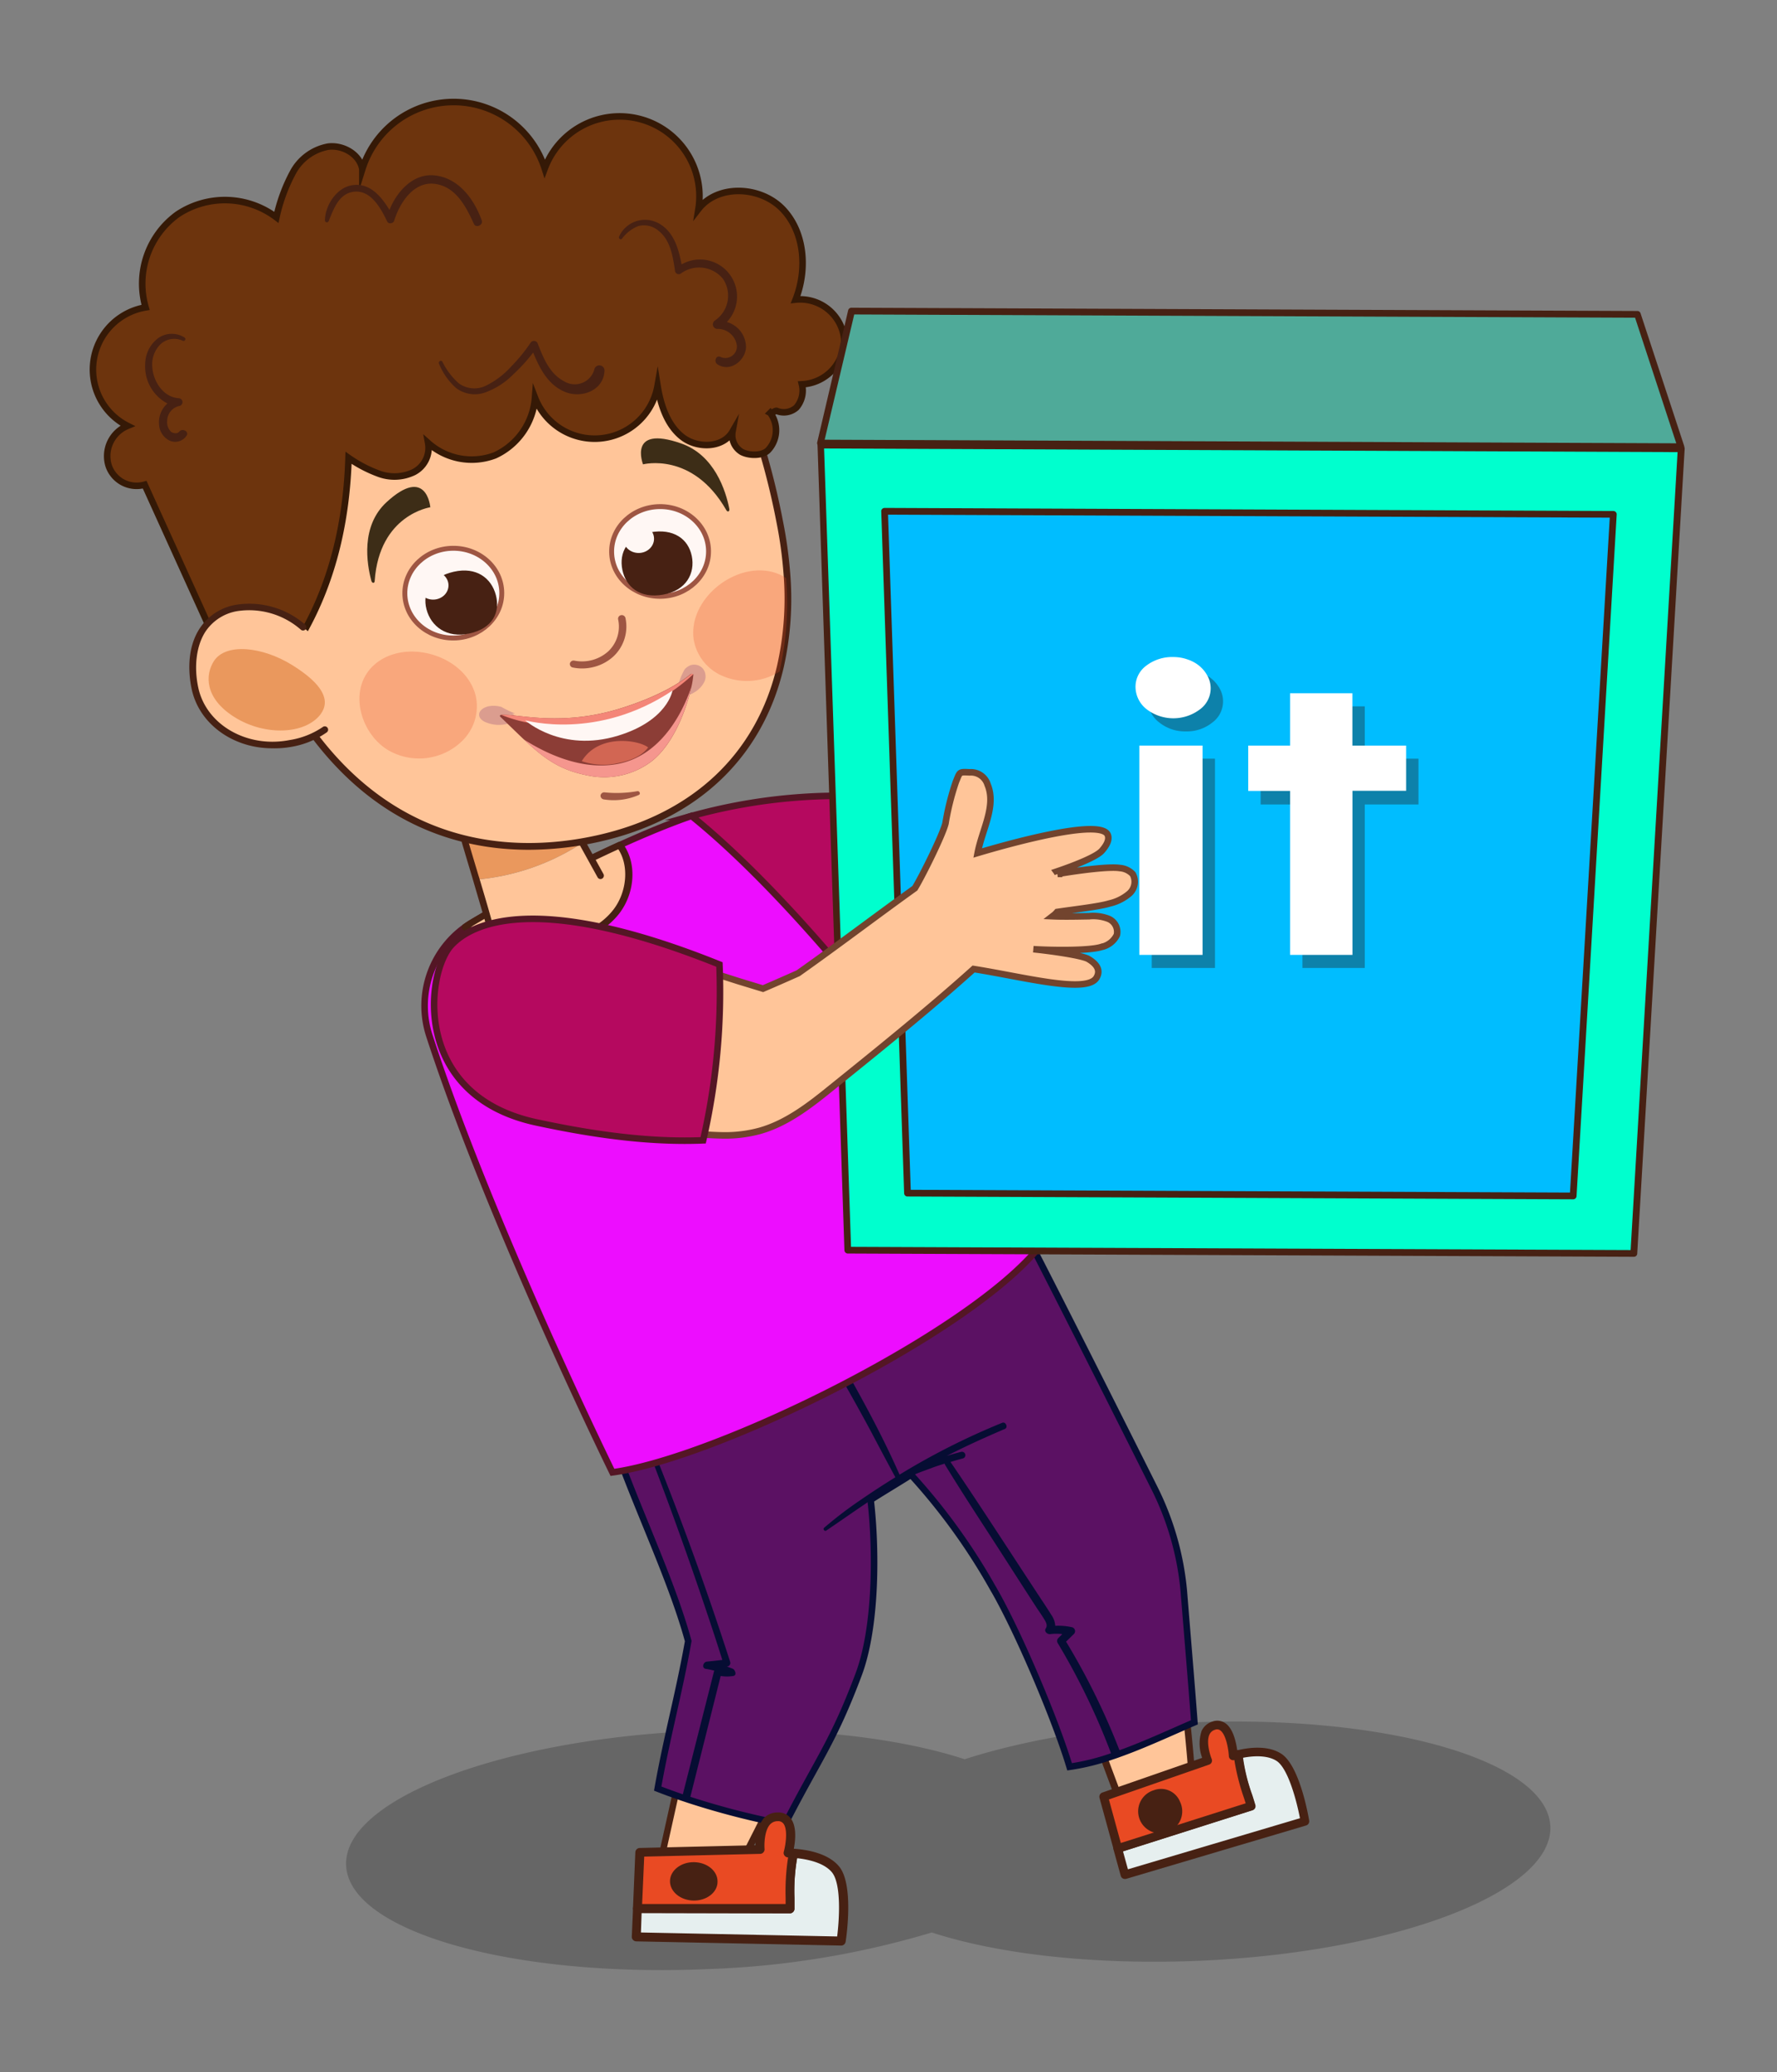 <svg id="Layer_1" data-name="Layer 1" xmlns="http://www.w3.org/2000/svg" viewBox="0 0 271.7 316.85"><rect x="0" y="0" width="271.7" height="316.85" fill="#808080" stroke="none"/><defs><style>.cls-1{opacity:0.2;}.cls-2,.cls-28{fill:#ffc599;}.cls-3{fill:#472113;}.cls-4{fill:#5b1163;stroke:#060d33;}.cls-11,.cls-26,.cls-28,.cls-4,.cls-6,.cls-7{stroke-miterlimit:10;}.cls-5{fill:#060d33;}.cls-6{fill:#b5095f;}.cls-6,.cls-7{stroke:#541625;}.cls-7{fill:#ed0dff;}.cls-8{fill:#ea985d;}.cls-9{opacity:0.25;}.cls-10{fill:#e94a23;}.cls-11{fill:#6d340d;stroke:#351906;}.cls-12{fill:#00ffce;}.cls-13{fill:#4faa99;}.cls-14{fill:#00bdff;}.cls-15{opacity:0.38;}.cls-16{fill:#231f20;}.cls-17{fill:#fff;}.cls-18{fill:#9e5643;}.cls-19{fill:#3d2d17;}.cls-20{fill:#db9d8f;}.cls-21{fill:#8c3d36;}.cls-22{fill:#f5968e;}.cls-23{fill:#f48678;}.cls-24,.cls-26{fill:#fff7f4;}.cls-25{fill:#d26653;}.cls-26{stroke:#9e5643;stroke-width:0.75px;}.cls-27{fill:#e6efef;}.cls-28{stroke:#72442e;}</style></defs><path class="cls-1" d="M181.79,263.37c-13.08.57-25,2.63-34.3,5.61-10.14-3.31-24.74-5-40.9-4.34-30.08,1.3-54.11,10.51-53.67,20.57s25.17,17.16,55.25,15.86a134.48,134.48,0,0,0,34.3-5.6c10.13,3.3,24.74,5,40.9,4.33,30.08-1.3,54.11-10.51,53.67-20.57S211.87,262.07,181.79,263.37Z"/><path class="cls-2" d="M108.56,250.11c-5.1-14.92-11.16-29.43-19.39-42.76,8.64-8.67,18.16-16.6,28.9-22.45l.53,2.37c2.68,9.8,7.7,36.09,10.31,51.66a35.12,35.12,0,0,1-3.27,21.64c-4.6,9.12-11,21.88-13.17,26.05l-1,2c-.08.16-.13.37-.3.42s-.56-.17-.75-.22l-1.59-.51q-1.59-.51-3.15-1.08-2.42-.89-4.78-1.89c2.59-11.66,5.26-23.43,7.57-35.24Z"/><path class="cls-3" d="M111.07,289.57a1.9,1.9,0,0,1-.69-.19l-.15-.06-1.6-.51c-1.06-.35-2.13-.71-3.17-1.09-1.61-.59-3.22-1.22-4.8-1.89a.51.51,0,0,1-.3-.59l.81-3.64c2.3-10.33,4.68-21,6.76-31.59,0,0,0-.06,0-.08-5.88-17.15-12-30.6-19.21-42.32a.5.5,0,0,1,.07-.63c9.87-9.9,19.36-17.27,29-22.53a.51.51,0,0,1,.45,0,.5.5,0,0,1,.29.36l.53,2.37c2.73,10,7.84,36.9,10.32,51.69a35.48,35.48,0,0,1-3.32,22c-4.85,9.6-11.06,21.92-13.18,26l-.09.18c-.31.62-.63,1.23-1,1.84a.36.36,0,0,1,0,.09.87.87,0,0,1-.58.58Zm-9.62-4.52c1.44.6,2.9,1.17,4.36,1.7,1,.38,2.09.74,3.14,1.09l1.58.5.25.09.15.06a.93.93,0,0,1,0-.1l.94-1.82.09-.18c2.11-4.12,8.33-16.44,13.17-26.05A34.39,34.39,0,0,0,128.41,239c-2.48-14.77-7.57-41.65-10.3-51.61l-.39-1.73c-9.27,5.13-18.4,12.25-27.9,21.74C97,219.2,103.16,232.72,109,249.94a.52.52,0,0,1-.06.47l-.1.1c-2.07,10.49-4.43,21.08-6.71,31.32Z"/><path class="cls-2" d="M160.3,247c-11.5-16.88-17.52-25.52-27.34-39.87,5.59-10.88,6.42-18.63,14.87-27.47l1.23,2.1c7.75,11.94,18.75,33.43,24.73,45.42a57.74,57.74,0,0,1,5.58,18.29c1,8.16,2.43,19.52,2.85,26.11,0,.65.09,1.31.12,2,0,.16.08.33,0,.45a2.41,2.41,0,0,1-.75.22l-1.61.44c-1.07.29-2.15.56-3.23.82q-2.51.58-5,1.07c-3.67-9.84-7.34-19.79-11.33-29.59Z"/><path class="cls-3" d="M171.69,277a.52.52,0,0,1-.48-.33L170,273.56c-3.21-8.62-6.52-17.52-10.06-26.2a.52.52,0,0,1-.1-.11c-6.77-9.93-11.72-17.13-16.51-24.08l-10.83-15.79a.51.51,0,0,1,0-.52c1.82-3.54,3.12-6.7,4.37-9.77,2.59-6.33,4.83-11.8,10.59-17.82a.53.53,0,0,1,.43-.16.52.52,0,0,1,.38.26l1.23,2.09c7.78,12,18.84,33.61,24.75,45.45a57.77,57.77,0,0,1,5.62,18.46c.88,6.74,2.41,19.1,2.86,26.13l0,.19c0,.59.07,1.19.11,1.79v.07a.83.83,0,0,1-.21.78,1.52,1.52,0,0,1-.8.31l-.17,0-1.61.45c-1.06.28-2.15.56-3.24.82-1.67.39-3.37.75-5,1.07Zm-11.11-30.56a.51.51,0,0,1,.25.27c3.58,8.77,6.93,17.77,10.18,26.47l1,2.72c1.52-.29,3.06-.62,4.57-1,1.08-.26,2.16-.53,3.22-.81l1.59-.44.26-.06.18,0a.2.2,0,0,1,0-.07c0-.59-.07-1.18-.11-1.78v-.18c-.45-7-2-19.34-2.85-26.07a57,57,0,0,0-5.53-18.14c-5.9-11.81-16.94-33.41-24.7-45.36l-.9-1.53c-5.28,5.69-7.43,10.95-9.91,17-1.23,3-2.5,6.11-4.27,9.57,4,5.8,7.32,10.66,10.67,15.53C149,229.49,153.89,236.64,160.58,246.46Z"/><path class="cls-4" d="M182.62,263.34c-3.39,1.45-7.32,3.3-11.24,4.72-.44.16-.87.32-1.31.46a34.57,34.57,0,0,1-6.53,1.62c-2.18-7.25-8-21-11.82-27.49a93.7,93.7,0,0,0-12.28-17l-.15-.16c-1.92,1.23-4.25,2.6-6.16,3.83a.28.28,0,0,0,0,.09c.88,7.69.86,19.41-1.85,26.62-3.92,10.44-6.22,13-11.27,22.92a120.84,120.84,0,0,1-14.55-3.73l-1.14-.38c-1.27-.43-2.53-.89-3.76-1.37,1.46-8.2,3.21-14.34,4.67-22.55-2.84-10.43-9.19-22.94-12.59-34l3.74-2.3.53-.32c8.36-5,16.79-9.7,25.39-14l1.1-.55c10.34-5.17,20.9-9.87,31.84-14.2,5.92,11.38,15.85,31.15,21.24,41.91A44,44,0,0,1,181,243.24C181.5,249.43,182.2,257.74,182.62,263.34Z"/><path class="cls-5" d="M171.34,268.06c-.43.16-.87.32-1.3.46a104.1,104.1,0,0,0-8.33-17.32.62.62,0,0,1,.1-.74l.61-.61a7.56,7.56,0,0,0-1.84,0c-.44.06-1-.41-.68-.88s0-1-.28-1.46-.65-1-1-1.51c-.7-1.07-1.39-2.14-2.08-3.21l-4-6.22c-2.72-4.21-5.48-8.4-8.09-12.69a.54.54,0,0,1,0-.1c-.69.21-1.37.43-2,.67s-1.5.54-2.24.84l-.74.31-.49.21c-.14.06-.87.46-1.09.59,0,0-1.1.65-1.38.82-1.14.69-2.24,1.41-3.35,2.14-2.29,1.52-4.54,3.12-6.83,4.66-.25.17-.55-.22-.33-.42a60.38,60.38,0,0,1,5.49-4.2c1.77-1.22,3.58-2.4,5.41-3.53-1.25-2.31-2.49-4.64-3.73-7q-5.12-9.52-10.84-18.69-2.58-4.17-5.27-8.27c-.39-.6.56-1.14,1-.56q2.54,3.68,4.92,7.47c.17.27.34.54.5.81q3.9,6.27,7.46,12.73c2.37,4.28,4.63,8.63,6.6,13.11a107.94,107.94,0,0,1,15.7-7.93c.55-.22.94.72.4.94-2.12.91-4.24,1.85-6.32,2.85-.87.42-1.72.85-2.58,1.28.73-.23,1.47-.44,2.21-.62a.5.5,0,0,1,.27,1c-.64.17-1.26.35-1.89.54,3,4.38,5.92,8.87,8.84,13.32q2.16,3.31,4.34,6.63c.74,1.13,1.51,2.26,2.23,3.42a3.37,3.37,0,0,1,.61,1.68,9.51,9.51,0,0,1,2.6.23.62.62,0,0,1,.27,1L163,251A106.44,106.44,0,0,1,171.34,268.06Z"/><path class="cls-5" d="M112.11,256.25a5.62,5.62,0,0,1-1.92,0l-3.12,12.44c-.55,2.17-1.09,4.35-1.64,6.53l-1.14-.38s0,0,0-.05c.54-2.14,1.09-4.28,1.63-6.42l3.28-12.94c-.42-.1-.84-.2-1.28-.26-.68-.12-.42-1.05.15-1.11l2.37-.26c-.94-3-1.91-5.92-2.91-8.87q-5.17-15.3-11.18-30.31c-.32-.81-.64-1.61-1-2.41-.12-.3.39-.51.51-.21.33.77.66,1.53,1,2.3,1,2.25,1.87,4.5,2.79,6.76q6.6,16.31,12,33.06a.55.55,0,0,1-.53.69s0,0,0,0c.31.1.63.22.94.35S112.74,256.16,112.11,256.25Z"/><path class="cls-2" d="M118.22,124.09c10.65-.58,21.47-.23,32.13,0,7.86-6.51,16.43-14.13,23.76-21.22a5.64,5.64,0,0,0-.8-3.15,20.22,20.22,0,0,1-1.46-3,2,2,0,0,1,.43-2.31,2.16,2.16,0,0,1,2.14.19,9.7,9.7,0,0,1,3.92,3.78c1.41-2,4.35-6.36,5.63-5.63.39.22.45.77.43,1.23a4.56,4.56,0,0,1-1,2.68,10.17,10.17,0,0,1,3-2.5,1.6,1.6,0,0,1,1.13-.25,1.21,1.21,0,0,1,.76,1.34,3.54,3.54,0,0,1-.72,1.5c-.64.89-1.3,1.76-2,2.61a4.14,4.14,0,0,0,1.36-.9,3.16,3.16,0,0,1,1.34-.76,1.17,1.17,0,0,1,1.33.57,1.58,1.58,0,0,1-.34,1.45,7.85,7.85,0,0,1-2.4,2.26,5.59,5.59,0,0,1,2.2-.94c.71-.09,1.36,0,1.46.75.23,1.57-5.75,4.91-9.17,6.77-4.86,8.26-11.92,18.39-17.32,26.3-2.37,3.47-4.89,7-8.45,9.23-3.33,2.08-7.29,2.84-11.17,3.49q-12.51,2.09-25.19,3C119.08,141.7,118.36,133,118.22,124.09Z"/><path class="cls-3" d="M119.21,151.13a.52.52,0,0,1-.35-.14.51.51,0,0,1-.16-.37c-.07-4.45-.28-8.92-.49-13.24s-.43-8.81-.5-13.28a.51.51,0,0,1,.49-.52c9.27-.51,18.79-.31,28-.11l4,.08c8-6.67,16.35-14.09,23.45-20.94a5.55,5.55,0,0,0-.76-2.68c-.14-.27-.29-.53-.43-.79a11.79,11.79,0,0,1-1.06-2.24A2.48,2.48,0,0,1,172,94a2.55,2.55,0,0,1,2.67.15,10.27,10.27,0,0,1,3.71,3.31h0c2.35-3.3,4.41-5.95,5.85-5.14a1.72,1.72,0,0,1,.69,1.7,4.75,4.75,0,0,1,0,.53,10.17,10.17,0,0,1,1.28-.82,2,2,0,0,1,1.5-.3,1.73,1.73,0,0,1,1.14,1.9,3.7,3.7,0,0,1-.82,1.73l-.19.27a2.91,2.91,0,0,1,.39-.12,1.7,1.7,0,0,1,1.9.88,2,2,0,0,1-.39,1.93c-.12.18-.24.35-.37.51,1.38-.06,1.66.81,1.72,1.2.21,1.45-2.4,3.48-9.31,7.24-4.25,7.19-10,15.63-15.13,23.08l-2.14,3.12c-2.5,3.67-5.05,7.15-8.6,9.37-3.37,2.11-7.29,2.89-11.35,3.57-8.33,1.38-16.83,2.4-25.24,3Zm-.46-26.55c.07,4.28.28,8.58.48,12.75s.41,8.45.48,12.73c8.21-.61,16.49-1.61,24.61-3,4-.65,7.77-1.41,11-3.42,3.38-2.11,5.76-5.36,8.3-9.08l2.13-3.12c5.13-7.48,10.93-16,15.16-23.15a.61.61,0,0,1,.2-.19c8.22-4.46,9-5.85,8.91-6.25,0-.12-.06-.41-.89-.31a4.86,4.86,0,0,0-1.63.63l-.37.24a.51.51,0,0,1-.69-.16.52.52,0,0,1,.13-.7l.38-.25a7.19,7.19,0,0,0,1.89-1.88c.2-.29.41-.7.3-1a.69.69,0,0,0-.75-.27,2.9,2.9,0,0,0-1.13.66l-.2.17a3.93,3.93,0,0,1-1.34.83.52.52,0,0,1-.54-.82c.68-.84,1.34-1.71,2-2.59a2.85,2.85,0,0,0,.63-1.27c0-.31-.11-.71-.38-.78a1.26,1.26,0,0,0-.76.21,9.64,9.64,0,0,0-2.73,2.23,1.34,1.34,0,0,1-.11.14.51.51,0,0,1-.8-.63l.1-.14a4,4,0,0,0,.8-2.25c0-.48-.07-.71-.17-.77-.34-.2-1.4.49-4.5,4.84l-.46.65a.48.48,0,0,1-.44.21.52.52,0,0,1-.42-.26,9.23,9.23,0,0,0-3.7-3.58c-.41-.21-1.17-.53-1.62-.21s-.43,1.08-.23,1.72a12.07,12.07,0,0,0,1,2.06c.15.27.31.54.45.82a6.16,6.16,0,0,1,.85,3.44.46.46,0,0,1-.15.31c-7.19,6.94-15.64,14.49-23.79,21.25a.49.49,0,0,1-.34.12l-4.17-.09C137.15,124.3,127.83,124.1,118.75,124.58Z"/><path class="cls-6" d="M140.32,122.53a101.69,101.69,0,0,1,4.15,26.67c-8.15,2.42-16.91,3.28-25.41,3.57-19.42.66-13.85-27.86-13.85-27.86A84.5,84.5,0,0,1,140.32,122.53Z"/><path class="cls-7" d="M94.75,129.22a236.55,236.55,0,0,0-22.6,11.85q-.54.33-1.05.69a14.79,14.79,0,0,0-5.46,16.58c7.47,22.95,21.34,53.09,28,66.78C109.35,223,148.24,204,159,190.54c-10.28-18.33-34.66-50.8-53.28-65.79C102.42,125.89,98.69,127.43,94.75,129.22Z"/><path class="cls-2" d="M71.1,141.76c3.54,2.66,8.38,3.33,12.81,2.75,3.94-.51,8-2,10.39-5.18,2.21-2.88,2.62-7.3.45-10.11a236.55,236.55,0,0,0-22.6,11.85Q71.61,141.4,71.1,141.76Z"/><path class="cls-3" d="M81,145.22a17,17,0,0,1-10.2-3.05.49.49,0,0,1-.2-.42.52.52,0,0,1,.21-.41c.4-.28.75-.51,1.09-.71a236.55,236.55,0,0,1,22.65-11.88.51.51,0,0,1,.61.15c2.23,2.89,2,7.51-.45,10.74-2.21,2.86-6,4.77-10.72,5.38A23.46,23.46,0,0,1,81,145.22Zm-9-3.45A17.62,17.62,0,0,0,83.85,144c4.43-.57,8-2.35,10-5s2.35-6.63.69-9.15a239.42,239.42,0,0,0-22.17,11.65Z"/><path class="cls-2" d="M89,128.9l2.75,5a29.74,29.74,0,0,1-17,7.48c-.65-2.3-1.33-4.59-2-6.88A35.11,35.11,0,0,0,89,128.9Z"/><path class="cls-8" d="M84.52,120.7,89,128.9a35.11,35.11,0,0,1-16.22,5.59c-.8-2.65-1.61-5.3-2.36-8A60.35,60.35,0,0,1,84.52,120.7Z"/><path class="cls-3" d="M74.84,141.88a.51.51,0,0,1-.49-.37c-.63-2.23-1.29-4.43-2-6.87l-.13-.45c-.74-2.46-1.51-5-2.22-7.53a.52.52,0,0,1,.24-.58,61.07,61.07,0,0,1,14.18-5.88.51.51,0,0,1,.58.25l7.27,13.19a.52.52,0,0,1-.21.7.5.5,0,0,1-.69-.2L84.27,121.3a59.84,59.84,0,0,0-13.2,5.47c.67,2.39,1.4,4.79,2.1,7.13l.14.44c.73,2.45,1.39,4.66,2,6.89a.51.51,0,0,1-.35.63Z"/><path class="cls-2" d="M39.23,96.43C52,128,74,132.15,91.51,128.2c15.16-3.41,24.67-12.91,27.79-26.23a46.85,46.85,0,0,0,1-14.3,62.7,62.7,0,0,0-1.08-7.86,112.86,112.86,0,0,0-4.34-16.15c-2.7-7.48-6.64-15.33-13.13-20.23C95.83,39,88,37.85,80.79,38c-15.12.32-34.28,5.13-42.92,18.69C30.07,68.93,34.21,84,39.23,96.43Z"/><path class="cls-3" d="M80.81,129.93c-13.67,0-31.11-6.2-42.05-33.31h0c-4.87-12-9.42-27.5-1.32-40.21,10.79-16.94,35.9-18.77,43.34-18.92,9-.18,16.16,1.67,21.28,5.53,5.47,4.13,9.82,10.82,13.3,20.47a112.92,112.92,0,0,1,4.36,16.22,66.39,66.39,0,0,1,1.1,7.93,47.86,47.86,0,0,1-1,14.44c-3.24,13.81-13.25,23.26-28.17,26.62A49.51,49.51,0,0,1,80.81,129.93ZM82,38.5H80.8c-7.31.16-32,1.94-42.5,18.45-7.84,12.31-3.37,27.46,1.41,39.28h0c13.87,34.37,38.34,34.47,51.69,31.46,14.53-3.27,24.26-12.45,27.4-25.85a46.56,46.56,0,0,0,1-14.14,64.41,64.41,0,0,0-1.07-7.8,114,114,0,0,0-4.32-16.08c-3.41-9.45-7.65-16-13-20C96.74,40.29,90.2,38.5,82,38.5Z"/><g class="cls-9"><path class="cls-10" d="M71.29,112.59a4.82,4.82,0,0,1-.36.43,9.43,9.43,0,0,1-11.66,1.63c-4.2-2.59-6.15-9.32-2.05-13,4.72-4.2,14-1.5,15.52,4.77A7.35,7.35,0,0,1,71.29,112.59Z"/></g><g class="cls-9"><path class="cls-10" d="M106.05,97.68a7.39,7.39,0,0,0,3.54,5.22,4.67,4.67,0,0,0,.49.27,9.41,9.41,0,0,0,9.11-.49,47.45,47.45,0,0,0,1-14.29,6.41,6.41,0,0,0-1.33-.69C113,85.46,105.24,91.29,106.05,97.68Z"/></g><path class="cls-11" d="M35.77,104.21,22.12,74.11a4.51,4.51,0,0,1-5.54-3,5,5,0,0,1,2.92-6A9.64,9.64,0,0,1,22.26,47a13.07,13.07,0,0,1,4.93-14.25,13.07,13.07,0,0,1,15.07.48,26.1,26.1,0,0,1,2.54-6.9,7.7,7.7,0,0,1,5.38-3.91c2.28-.28,4.81,1.17,5.22,3.43a14.63,14.63,0,0,1,27.89-.09,12.21,12.21,0,0,1,23.5,6.2c3-3.87,9.57-3.51,12.93.06s3.72,9.23,1.93,13.79a6.77,6.77,0,0,1,7.42,5.95,6.78,6.78,0,0,1-6.46,7,4,4,0,0,1-.84,3.55,2.88,2.88,0,0,1-3,.52c-.23-.1-.76.43-1,.3a4.44,4.44,0,0,1-.35,5.72c-.89.88-2.87.84-4,.26A3,3,0,0,1,112,66c-1.47,2.55-5.43,2.61-7.72.78S101,61.87,100.54,59A9.77,9.77,0,0,1,81.8,60.81a10.58,10.58,0,0,1-6.12,8.81,10,10,0,0,1-10.22-1.89,4.17,4.17,0,0,1-2.2,4.46,6.84,6.84,0,0,1-5.22.28A20,20,0,0,1,53.29,70C53,79.44,51,88.56,46.36,96.76,43.39,97.64,37.86,101.93,35.77,104.21Z"/><path class="cls-3" d="M27.4,66c-.3.39-1,.24-1.27,0a2.07,2.07,0,0,1-.57-1.64,2.36,2.36,0,0,1,1.82-2.28.6.6,0,0,0,0-1.19c-2.42-.12-4-2.62-4.1-4.86a4.35,4.35,0,0,1,1.18-3.32,3.08,3.08,0,0,1,3.46-.62.28.28,0,0,0,.28-.49,3.61,3.61,0,0,0-4,.09,5,5,0,0,0-2,4,6.37,6.37,0,0,0,3.4,6A3.83,3.83,0,0,0,24.33,65,2.88,2.88,0,0,0,26,67.4a2.08,2.08,0,0,0,2.5-.75C29,66,27.89,65.39,27.4,66Z"/><path class="cls-3" d="M73.66,33.71c-1.16-3.27-3.58-6.57-7.31-6.9-3.2-.28-5.67,2.46-6.8,5.29-1.28-2.11-3.06-4.24-5.77-3.77-2.34.4-4.07,3.09-4.1,5.36a.3.3,0,0,0,.59.08C51,32,51.78,29.66,54,29.33c2.67-.4,4.24,2.53,5.19,4.52.23.49,1,.31,1.09-.14.83-2.67,2.95-6,6.18-5.6s4.79,3.48,6,6.12C72.74,34.92,73.91,34.43,73.66,33.71Z"/><path class="cls-3" d="M111.13,49.24a5.66,5.66,0,0,0-6.92-8.81c-.45-2.43-1.2-5-3.47-6.27a4.35,4.35,0,0,0-6.08,2c-.13.27.21.59.44.34a5.69,5.69,0,0,1,2.51-1.94,3.45,3.45,0,0,1,3.09.73c1.85,1.48,2.19,4,2.52,6.2a.58.58,0,0,0,.86.35,4.7,4.7,0,0,1,6.48.82A4.6,4.6,0,0,1,109.32,49a.7.7,0,0,0,.35,1.29,2.94,2.94,0,0,1,3,2.58,1.77,1.77,0,0,1-2.54,1.69c-.68-.28-1,.75-.47,1.12,1.91,1.3,4.25-.47,4.4-2.52A4,4,0,0,0,111.13,49.24Z"/><path class="cls-3" d="M90.86,56.54a3.11,3.11,0,0,1-4.64,1.74c-2.2-1.16-3.15-3.56-4-5.74a.61.61,0,0,0-1.09-.14,25.57,25.57,0,0,1-3,3.67,12.82,12.82,0,0,1-3.73,2.85,4.05,4.05,0,0,1-4.24-.3,10.67,10.67,0,0,1-2.52-3.32c-.19-.34-.68,0-.52.31a10,10,0,0,0,2.64,3.74A4.75,4.75,0,0,0,74.2,60a11.52,11.52,0,0,0,4.32-2.8,25.66,25.66,0,0,0,3-3.3c1,2.45,2.26,4.92,4.82,6s5.92-.19,6.08-3.14A.77.77,0,0,0,90.86,56.54Z"/><path class="cls-2" d="M51.7,104.11c1.27,4.92-.92,8.23-7.36,9.52s-13.2-2.25-14.52-8.37c-1-4.67-.08-11,6.36-12.32S49.86,97,51.7,104.11Z"/><path class="cls-8" d="M49,109.23c1.59-2.12.39-4.6-4.27-7.51s-10.2-3.41-12-.68c-1.37,2.08-1.51,5.71,3.15,8.62S46.65,112.29,49,109.23Z"/><path class="cls-3" d="M41.6,114.41c-5.91,0-11.12-3.66-12.28-9-.37-1.69-1-6,1.25-9.38a8.28,8.28,0,0,1,5.51-3.56,13,13,0,0,1,10.54,3,.51.51,0,1,1-.64.79,12,12,0,0,0-9.7-2.82,7.28,7.28,0,0,0-4.85,3.11c-1.4,2.13-1.81,5.35-1.11,8.61,1.23,5.68,7.47,9.25,13.92,8a12.44,12.44,0,0,0,5.11-2,.51.51,0,0,1,.62.81,13.29,13.29,0,0,1-5.53,2.24A14.54,14.54,0,0,1,41.6,114.41Z"/><polygon class="cls-12" points="249.8 191.65 129.63 191.15 125.49 68.06 257.05 68.61 249.8 191.65"/><path class="cls-3" d="M249.8,192.16h0l-120.18-.5a.52.52,0,0,1-.51-.5L125,68.07a.5.5,0,0,1,.14-.37.65.65,0,0,1,.37-.16l131.56.55a.51.51,0,0,1,.37.16.52.52,0,0,1,.14.39l-7.25,123A.51.51,0,0,1,249.8,192.16Zm-119.68-1.52,119.2.49,7.18-122L126,68.57Z"/><polygon class="cls-13" points="250.36 48.07 130.18 47.56 125.45 67.74 257 68.29 250.36 48.07"/><path class="cls-3" d="M257,68.8h0l-131.56-.54a.57.57,0,0,1-.4-.2.51.51,0,0,1-.09-.43l4.73-20.18a.51.51,0,0,1,.5-.4h0l120.18.5a.51.51,0,0,1,.48.36l6.65,20.22a.5.5,0,0,1-.07.46A.49.49,0,0,1,257,68.8ZM126.09,67.23l130.21.55L250,48.58l-119.39-.5Z"/><polygon class="cls-14" points="240.54 182.86 138.75 182.43 135.25 78.18 246.68 78.64 240.54 182.86"/><path class="cls-3" d="M240.54,183.37h0l-101.79-.43a.51.51,0,0,1-.51-.49l-3.5-104.26a.47.47,0,0,1,.14-.37.52.52,0,0,1,.37-.16h0l111.43.47a.52.52,0,0,1,.37.16.49.49,0,0,1,.14.38l-6.14,104.22A.51.51,0,0,1,240.54,183.37Zm-101.29-1.45,100.8.42,6.08-103.19-110.35-.46Z"/><g class="cls-15"><path class="cls-16" d="M187,107.26a4,4,0,0,1-1.67,3.24,6.2,6.2,0,0,1-4,1.33,6.27,6.27,0,0,1-4.07-1.36,4.31,4.31,0,0,1-1.74-3.33,3.91,3.91,0,0,1,1.6-3.33,6.93,6.93,0,0,1,6.36-1,5.5,5.5,0,0,1,1.81,1,5.17,5.17,0,0,1,1.24,1.54A3.91,3.91,0,0,1,187,107.26ZM176.1,148V116h9.67v32Z"/><path class="cls-16" d="M199.14,148V123h-6.39V116h6.39V108h9.53V116h8.21V123h-8.21V148Z"/></g><path class="cls-17" d="M185.11,105.24a4,4,0,0,1-1.67,3.24,6.73,6.73,0,0,1-8.07,0,4.37,4.37,0,0,1-1.75-3.33,4,4,0,0,1,1.6-3.34,6.51,6.51,0,0,1,4.22-1.35,6.3,6.3,0,0,1,2.14.37,5.55,5.55,0,0,1,1.82,1,5.17,5.17,0,0,1,1.24,1.54A4,4,0,0,1,185.11,105.24ZM174.2,146V114h9.67v32Z"/><path class="cls-17" d="M197.25,146V120.93h-6.4V114h6.4V106h9.53V114H215v6.91h-8.21V146Z"/><path class="cls-18" d="M90.43,102.06a7,7,0,0,1-2.85,0,.54.54,0,0,1-.44-.64.58.58,0,0,1,.68-.41A6,6,0,0,0,93,99.59a5.2,5.2,0,0,0,1.51-4.89.55.55,0,0,1,.44-.64h0a.58.58,0,0,1,.68.42,6.27,6.27,0,0,1-1.82,5.87A7,7,0,0,1,90.43,102.06Z"/><path class="cls-18" d="M91.82,121.66a.56.56,0,0,1,.61-.51,18,18,0,0,0,5-.18c.36-.07.57.43.23.58a9.54,9.54,0,0,1-5.31.68A.58.58,0,0,1,91.82,121.66Z"/><path class="cls-19" d="M65.79,77.56s-7.8,1.12-8.5,11.25c0,.41-.4.4-.51,0-.71-2.65-1.63-8.35,2.29-12,6.18-5.71,6.72.73,6.72.73"/><path class="cls-20" d="M78.75,109.09a15.58,15.58,0,0,1-2.08-1,4.25,4.25,0,0,0-1.81-.13c-.78.12-1.64.62-1.6,1.34,0,.57.6,1,1.18,1.2a5.24,5.24,0,0,0,3.18.16,1.49,1.49,0,0,0,1.09-.76c.15-.41-.3-.94-.73-.76Z"/><path class="cls-20" d="M103.78,104.42a11,11,0,0,1,.9-2.08,2.39,2.39,0,0,1,.88-.62,1.75,1.75,0,0,1,2,.63,1.94,1.94,0,0,1,.08,2,3.84,3.84,0,0,1-1.5,1.52,2.9,2.9,0,0,1-1.39.48,1.3,1.3,0,0,1-1.24-.62,1.16,1.16,0,0,1,.32-1.27,4,4,0,0,1,1.24-.78Z"/><path class="cls-21" d="M106,103.25a12.71,12.71,0,0,1-.23,1.53c-.63,3-2.51,8.74-6.11,11.6a12,12,0,0,1-9.57,2.23c-4.41-.82-6.77-2.52-10-5.56-1.06-1-2.2-2.12-3.54-3.41,0,0-.3-.23.06-.34a3,3,0,0,1,.64,0c2.37,0,8.78,1.68,17.32-.9,6.56-2,9.8-4.32,11-5.3a.32.32,0,0,1,.43,0,.23.23,0,0,1,0,.16"/><path class="cls-22" d="M105.76,104.78c-.63,3-2.51,8.74-6.11,11.6a12,12,0,0,1-9.57,2.23c-4.41-.82-6.77-2.52-10-5.56,3.39,2.16,8.81,4.76,14.27,3.77,7.47-1.35,10.6-9.44,11.42-12"/><path class="cls-23" d="M106,103.09a29,29,0,0,1-14.13,7.21c-8.07,1.67-13.49-.29-15.22-1a3,3,0,0,1,.64,0c2.37,0,8.78,1.68,17.32-.9,6.56-2,9.8-4.32,11-5.29a.3.3,0,0,1,.43,0"/><path class="cls-24" d="M80.3,110.14c.19,0,11,3.15,22.52-4.55,0,0-.71,4.57-8.31,6.89-8.68,2.66-14.21-2.34-14.21-2.34"/><path class="cls-25" d="M94.35,116.71a10.23,10.23,0,0,1-5.4-.33c2.65-4.35,8.94-3.16,10.15-2.09-.83,1.09-2.19,1.92-4.75,2.42"/><ellipse class="cls-26" cx="69.32" cy="90.68" rx="7.41" ry="6.86" transform="translate(-1.16 0.9) rotate(-0.73)"/><path class="cls-3" d="M75.82,91c.68,2.61-.47,5.06-4,5.85s-5.93-1.09-6.61-3.69.66-4.94,4.16-5.74S75.15,88.42,75.82,91Z"/><ellipse class="cls-24" cx="66.23" cy="89.5" rx="2.35" ry="2.17" transform="translate(-1.14 0.86) rotate(-0.73)"/><path class="cls-19" d="M98.32,71s7.59-2,12.73,7c.21.36.54.21.46-.21-.53-2.69-2.23-8.23-7.4-10C95.94,64.94,98.32,71,98.32,71"/><ellipse class="cls-26" cx="100.93" cy="84.31" rx="7.41" ry="6.86" transform="translate(-1.07 1.3) rotate(-0.73)"/><path class="cls-3" d="M95.16,87.13c.55,2.63,2.68,4.42,6.23,3.79s4.92-3.28,4.38-5.91-2.8-4.25-6.34-3.62S94.62,84.49,95.16,87.13Z"/><ellipse class="cls-24" cx="97.66" cy="82.37" rx="2.35" ry="2.17" transform="translate(-1.05 1.26) rotate(-0.73)"/><path class="cls-27" d="M170.92,282.62l20.36-6.47a38.32,38.32,0,0,1-2-7.89c1.39-.34,4.37-.85,6.31.46,2.59,1.75,3.93,9.75,3.93,9.75L172,286.63Z"/><path class="cls-3" d="M172,287.29a.72.72,0,0,1-.32-.08.67.67,0,0,1-.32-.4l-1.1-4a.66.66,0,0,1,.44-.8l19.74-6.28-.27-.85a30.12,30.12,0,0,1-1.55-6.56.67.67,0,0,1,.5-.69c1.65-.41,4.73-.87,6.84.55,2.75,1.86,4.07,9.34,4.21,10.19a.67.67,0,0,1-.47.74l-27.51,8.16Zm-.3-4.23.76,2.75,26.3-7.81c-.47-2.47-1.76-7.53-3.54-8.74-1.52-1-3.87-.76-5.23-.49a31.55,31.55,0,0,0,1.44,5.7c.16.5.31,1,.46,1.49a.65.65,0,0,1-.43.82Z"/><path class="cls-10" d="M191.28,276.15l-20.36,6.47-2.17-7.91,15.9-5.53s-1.81-4.43.9-5.32,3,4.61,3,4.61.29-.1.76-.21A38.32,38.32,0,0,0,191.28,276.15Z"/><path class="cls-3" d="M170.92,283.28a.55.55,0,0,1-.31-.08.66.66,0,0,1-.33-.4l-2.17-7.92a.68.68,0,0,1,.42-.8l15.28-5.31a6.22,6.22,0,0,1-.09-4.11,2.67,2.67,0,0,1,1.63-1.43,2.17,2.17,0,0,1,2,.24c1.23.84,1.66,3,1.82,4.15h0a.64.64,0,0,1,.55.11.69.69,0,0,1,.27.48,27.59,27.59,0,0,0,1.49,6.26c.16.5.31,1,.46,1.49a.65.65,0,0,1-.43.82l-20.36,6.47A.69.69,0,0,1,170.92,283.28Zm-1.37-8.15,1.82,6.66,19.09-6.07-.27-.85a33.41,33.41,0,0,1-1.46-5.77.63.63,0,0,1-.56-.09.63.63,0,0,1-.28-.51c-.07-1.22-.48-3.37-1.33-3.94a.83.83,0,0,0-.8-.08,1.34,1.34,0,0,0-.84.73c-.51,1.11.07,3.06.34,3.72a.67.67,0,0,1,0,.52.66.66,0,0,1-.38.35Z"/><path class="cls-3" d="M180.42,275.47a3.37,3.37,0,1,1-4-1.75A3.12,3.12,0,0,1,180.42,275.47Z"/><path class="cls-27" d="M97.46,291.8l23.34.05c0-2.88-.12-5.76.55-8.48,1.55.1,4.82.55,6.41,2.47,2.12,2.57.86,10.94.86,10.94l-31.34-.64Z"/><path class="cls-3" d="M128.62,297.47h0l-31.34-.64a.72.72,0,0,1-.49-.22.68.68,0,0,1-.19-.5l.19-4.34a.67.67,0,0,1,.68-.65h0l22.66,0v-.93a29.59,29.59,0,0,1,.56-7,.68.68,0,0,1,.71-.52c1.84.12,5.18.63,6.9,2.71,2.25,2.73,1.14,10.59,1,11.48A.69.69,0,0,1,128.62,297.47Zm-30.62-2,30,.61c.33-2.6.66-8-.79-9.8-1.26-1.53-3.84-2-5.34-2.17a30.53,30.53,0,0,0-.4,6.12v1.63a.7.7,0,0,1-.69.68h0l-22.68-.05Z"/><path class="cls-10" d="M120.8,291.85l-23.34-.05.37-8.56,18.37-.44s-.41-5,2.7-5,1.59,5.54,1.59,5.54.33,0,.86,0C120.68,286.09,120.83,289,120.8,291.85Z"/><path class="cls-3" d="M120.8,292.54h0l-23.34-.05a.68.68,0,0,1-.68-.72l.36-8.56a.69.69,0,0,1,.67-.66l17.69-.42a6.41,6.41,0,0,1,1.22-4.06,2.84,2.84,0,0,1,2.18-.95,2.34,2.34,0,0,1,2,.9c.95,1.24.71,3.44.47,4.66h0a.65.65,0,0,1,.51.28.68.68,0,0,1,.11.57,28.08,28.08,0,0,0-.52,6.69v1.63A.7.7,0,0,1,120.8,292.54Zm-22.62-1.42,21.94,0v-.93a33.93,33.93,0,0,1,.38-6.2h0a.68.68,0,0,1-.54-.27.65.65,0,0,1-.12-.6c.33-1.21.61-3.44-.06-4.3a1,1,0,0,0-.86-.37,1.57,1.57,0,0,0-1.18.5c-.86.95-.9,3-.84,3.76a.68.68,0,0,1-.18.51.65.65,0,0,1-.49.23l-17.73.42Z"/><path class="cls-3" d="M109.71,287.72c0,1.63-1.68,2.91-3.69,2.87s-3.61-1.39-3.58-3,1.69-2.91,3.7-2.87S109.75,286.09,109.71,287.72Z"/><path class="cls-28" d="M161.63,139.44c2.68-.4,6.45-.82,8-1.3a7.11,7.11,0,0,0,3-1.48,2.41,2.41,0,0,0,.57-3,3,3,0,0,0-2-.94c-1.54-.25-6,.31-9.48.9a1.48,1.48,0,0,0-.19-.35c2.78-.94,6.1-2.25,6.93-3.18.6-.68,1.23-1.61.92-2.42-1-2.64-15.27,1.37-19.9,2.75.68-3.56,2.88-7.18,1.53-10.43a2.67,2.67,0,0,0-2.76-1.9c-1.64-.08-1.46-.09-2.1,1.46a39.21,39.21,0,0,0-1.58,6.32c-.4,1.72-3.51,8-4.69,9.94-5.94,4.26-11.85,8.77-17.85,13-1.8.8-3.59,1.59-5.37,2.35L112.86,150c-8.77-2.8-17.82-5.69-26.86-7.83a.5.5,0,0,0-.61.36c-1.21,4.3-2.27,8.66-3.3,12.87S80,163.91,78.81,168.2a.51.51,0,0,0,.38.64c8.25,1.8,16.68,3.23,25.06,4.27a53.47,53.47,0,0,0,6.36.49,20.28,20.28,0,0,0,5.54-.69c4-1.12,7.46-3.73,10.91-6.54L130,164c6.2-5,13.12-10.67,18.86-15.84,7.57,1.19,17.28,3.81,18.78,1.35.75-1.22-.07-2.19-1.24-2.88-1-.58-6-1.26-8.4-1.5,2.89.18,8.57.25,10.4-.34a3.39,3.39,0,0,0,2.37-1.84,2.17,2.17,0,0,0-1.27-2.46,6.39,6.39,0,0,0-3-.4c-.75,0-3.69.09-5.58,0,.09-.07.2-.14.29-.22A3.87,3.87,0,0,0,161.63,139.44Z"/><path class="cls-6" d="M110,147.47a101.66,101.66,0,0,1-2.49,26.88c-8.49.35-17.19-.95-25.51-2.74-19-4.1-16.93-22.8-13-27.09C71.81,141.48,81.33,135.94,110,147.47Z"/></svg>